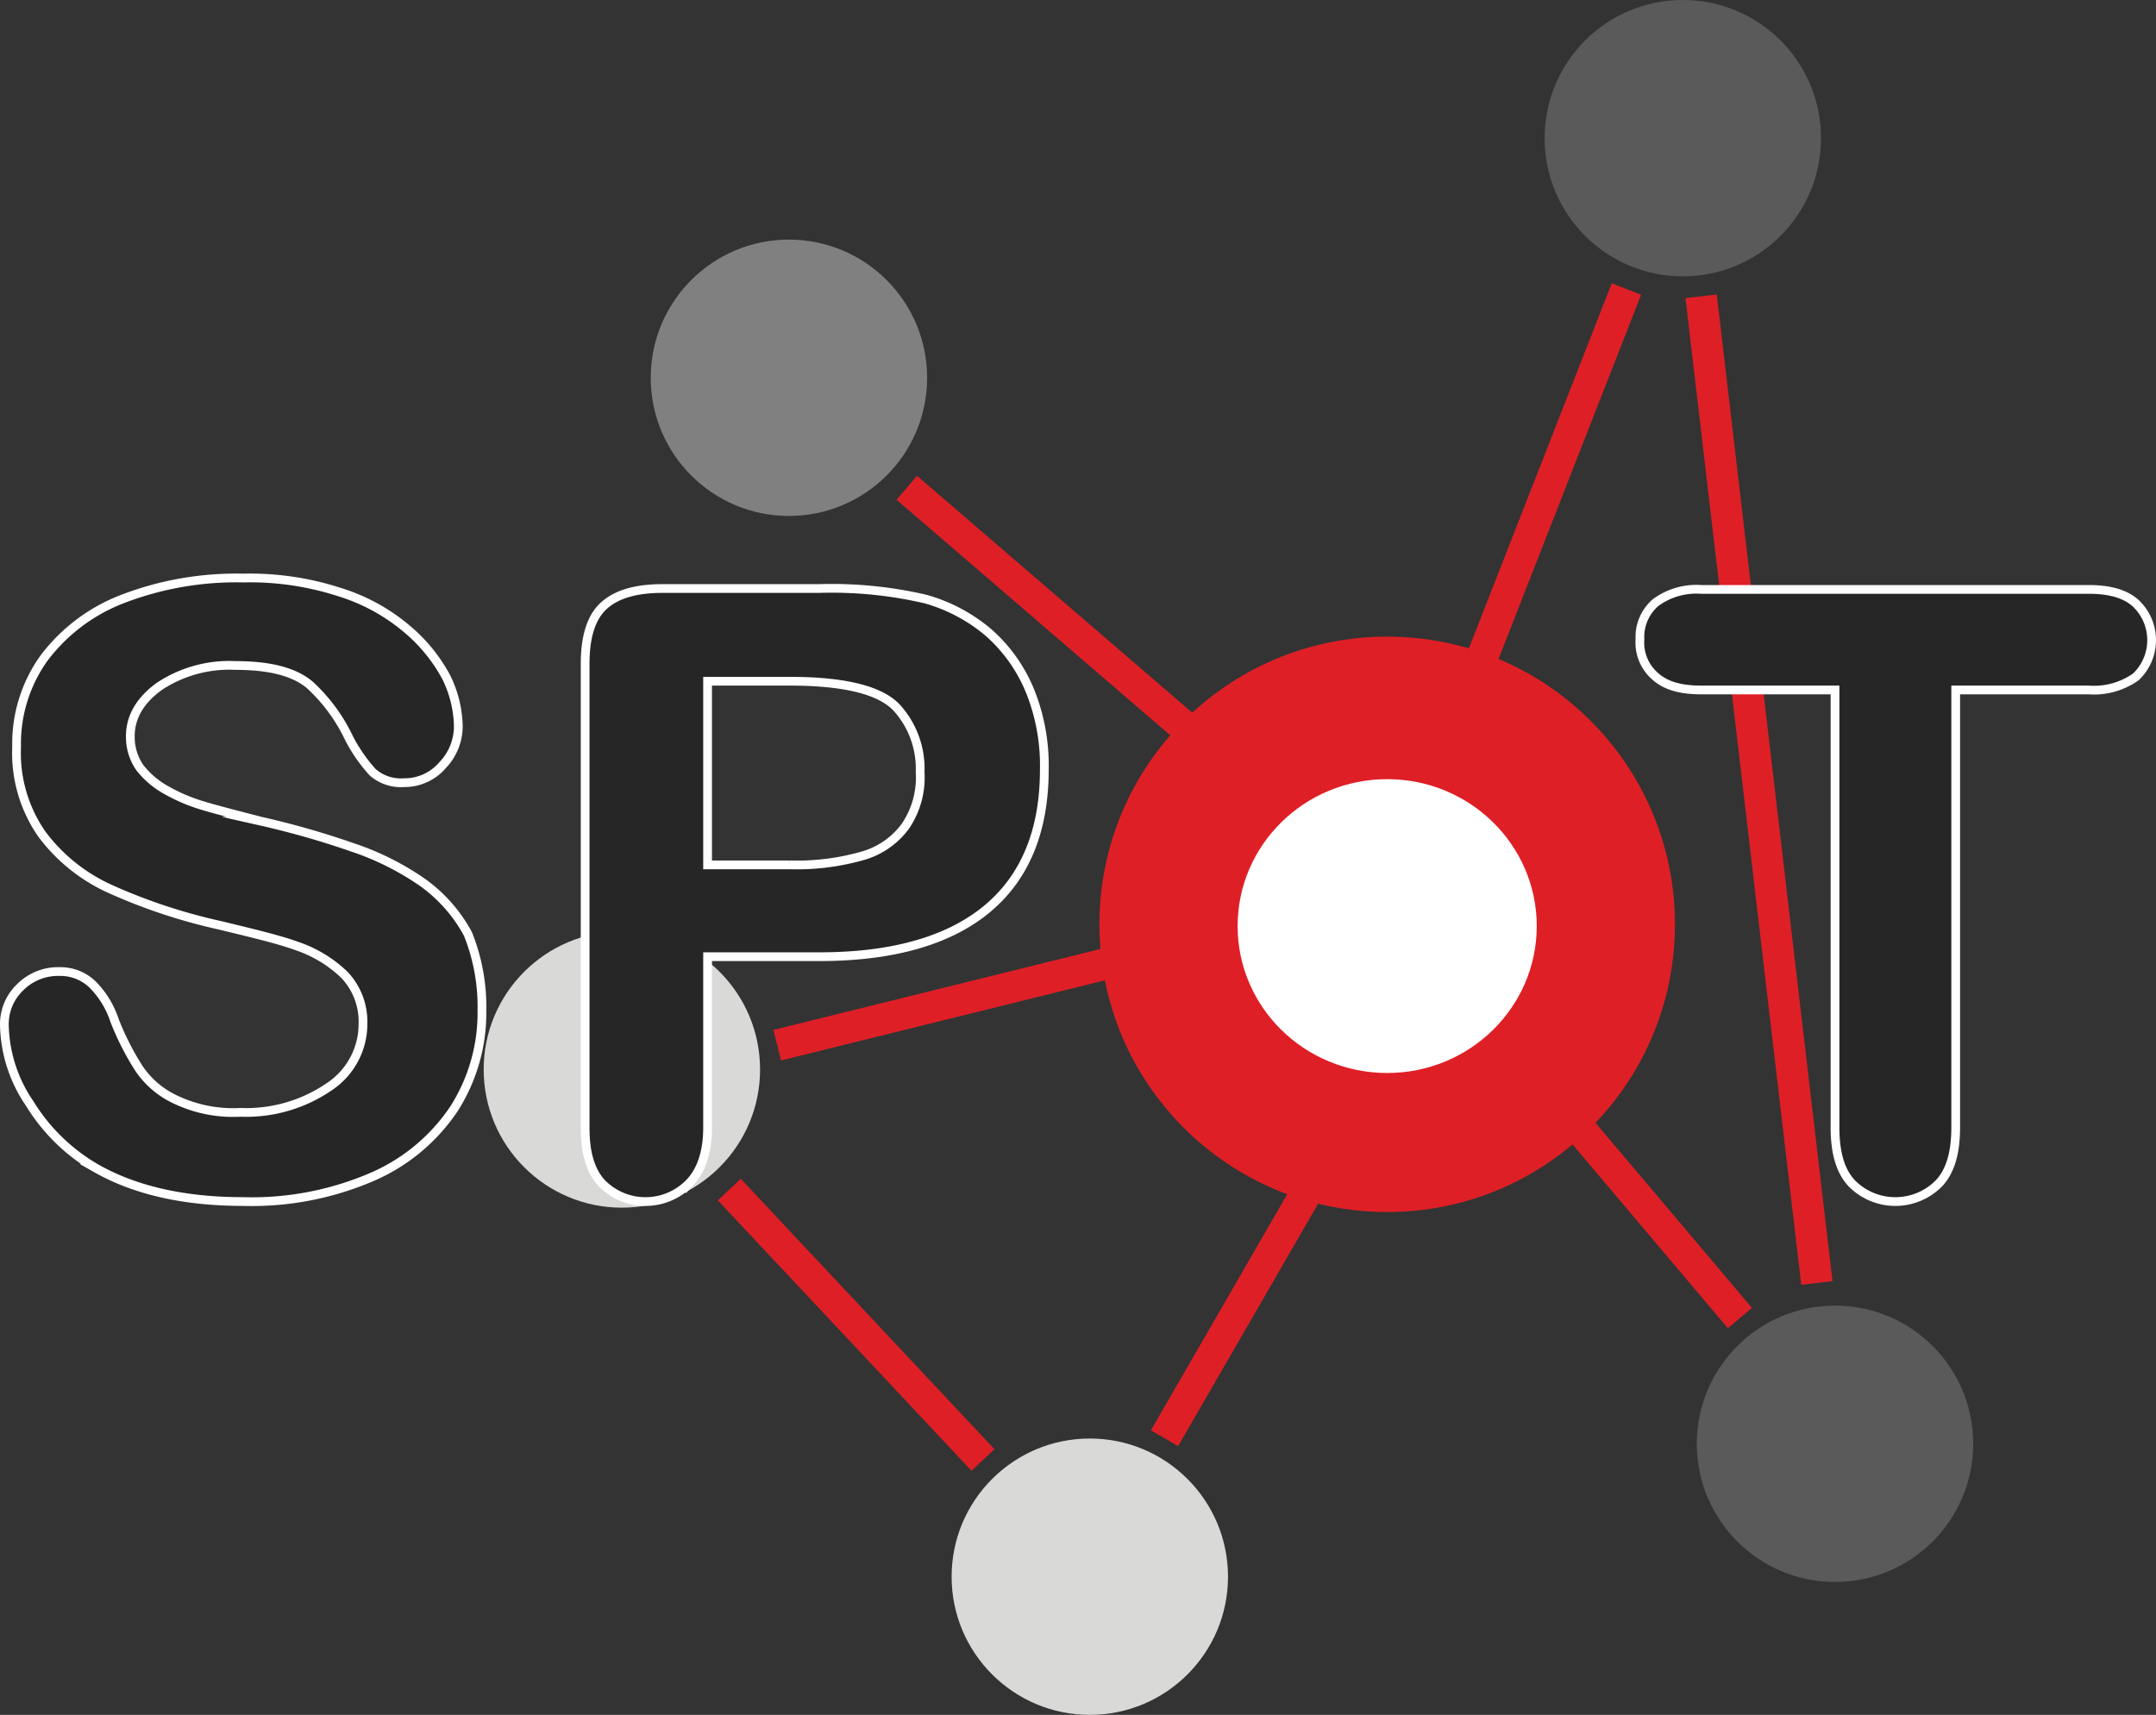 <svg xmlns="http://www.w3.org/2000/svg" viewBox="0 0 246.5 196.1"><rect x="0" y="0" width="246.5" height="196.1" fill="#333333" stroke="none"/><defs><style>.cls-1{fill:#5a5a5a;}.cls-2{fill:gray;}.cls-3{fill:#d9d9d8;}.cls-4{fill:#272626;stroke:#fff;stroke-miterlimit:10;}.cls-5{fill:#df1f26;}.cls-6{fill:#fff;}</style></defs><title>Asset 1</title><g id="Layer_2" data-name="Layer 2"><g id="Layer_1-2" data-name="Layer 1"><circle class="cls-1" cx="192.4" cy="15.8" r="15.8"/><circle class="cls-2" cx="90.2" cy="43.2" r="15.8"/><circle class="cls-1" cx="209.8" cy="165.1" r="15.8"/><circle class="cls-3" cx="124.6" cy="180.3" r="15.8"/><circle class="cls-3" cx="71.1" cy="122.3" r="15.8"/><path class="cls-4" d="M55.1,115.6a20.37,20.37,0,0,1-3.2,11.2,21.53,21.53,0,0,1-9.4,7.8,34.75,34.75,0,0,1-14.7,2.8c-6.8,0-12.4-1.3-16.8-3.8a21.54,21.54,0,0,1-7.6-7.4,16.46,16.46,0,0,1-2.9-9,5.82,5.82,0,0,1,1.8-4.3,6.11,6.11,0,0,1,4.5-1.8,5.31,5.31,0,0,1,3.7,1.4,10.44,10.44,0,0,1,2.6,4.2,31.14,31.14,0,0,0,2.8,5.5,10.28,10.28,0,0,0,4.3,3.6,15.32,15.32,0,0,0,7.3,1.4,16.78,16.78,0,0,0,10.1-2.9,8.6,8.6,0,0,0,3.9-7.2,7.78,7.78,0,0,0-2.1-5.6,14.52,14.52,0,0,0-5.4-3.3c-2.2-.8-5.2-1.5-8.9-2.4a64.21,64.21,0,0,1-12.4-4.1,20,20,0,0,1-7.9-6.3,16.22,16.22,0,0,1-2.9-10A16.8,16.8,0,0,1,5,75.3a20.35,20.35,0,0,1,9-6.8,36.23,36.23,0,0,1,13.8-2.4,33.14,33.14,0,0,1,11,1.6,21.89,21.89,0,0,1,7.7,4.2A18.81,18.81,0,0,1,51,77.4,13.22,13.22,0,0,1,52.4,83a6.44,6.44,0,0,1-1.8,4.5,5.71,5.71,0,0,1-4.4,2,4.89,4.89,0,0,1-3.6-1.2,18.2,18.2,0,0,1-2.7-3.9,19.75,19.75,0,0,0-4.5-6.1c-1.8-1.5-4.6-2.2-8.5-2.2a14.46,14.46,0,0,0-8.7,2.4q-3.3,2.4-3.3,5.7A6.15,6.15,0,0,0,16,87.8a10,10,0,0,0,3.1,2.6,20,20,0,0,0,4,1.7c1.3.4,3.6,1,6.7,1.8a96.31,96.31,0,0,1,10.5,3,31.47,31.47,0,0,1,8,4,17.35,17.35,0,0,1,5.2,5.9A22.32,22.32,0,0,1,55.1,115.6Z"/><path class="cls-4" d="M93.7,109.4H80.9v19.5c0,2.8-.7,4.9-2,6.3a7,7,0,0,1-10.1.1c-1.3-1.4-1.9-3.5-1.9-6.3V75.9q0-4.65,2.1-6.6c1.4-1.3,3.6-2,6.7-2H93.6a47.28,47.28,0,0,1,12.2,1.2,19.07,19.07,0,0,1,7.3,3.9,18,18,0,0,1,4.7,6.7,22.78,22.78,0,0,1,1.6,8.9c0,7-2.2,12.3-6.5,15.9S102.2,109.4,93.7,109.4ZM90.3,77.9H80.9v21h9.4a27.4,27.4,0,0,0,8.2-1,9.18,9.18,0,0,0,5-3.4,9.9,9.9,0,0,0,1.7-6.2,10.37,10.37,0,0,0-2.7-7.4C100.6,78.9,96.5,77.9,90.3,77.9Z"/><rect class="cls-5" x="154.64" y="52.63" width="45.9" height="3.6" transform="translate(62.19 199.97) rotate(-68.63)"/><rect class="cls-5" x="117.94" y="48.41" width="3.6" height="42.4" transform="translate(-11.13 114.95) rotate(-49.28)"/><rect class="cls-5" x="88.29" y="113.01" width="39.2" height="3.6" transform="translate(-24.42 29.28) rotate(-13.9)"/><rect class="cls-5" x="96.08" y="130.28" width="3.6" height="42.4" transform="translate(-77.14 107.98) rotate(-43.17)"/><rect class="cls-5" x="124.87" y="148.33" width="33.1" height="3.6" transform="translate(-59.31 197.54) rotate(-60)"/><rect class="cls-5" x="187.93" y="125.58" width="3.6" height="28.5" transform="translate(-45.44 155.5) rotate(-40.2)"/><rect class="cls-5" x="199.31" y="33.5" width="3.6" height="113.6" transform="translate(-9.15 24.04) rotate(-6.69)"/><path class="cls-4" d="M238.8,78.9H223.6v50c0,2.9-.6,5-1.9,6.4a7,7,0,0,1-10,0c-1.3-1.4-1.9-3.5-1.9-6.4v-50H194.5c-2.4,0-4.1-.5-5.3-1.6a5.1,5.1,0,0,1-1.7-4.2,5.17,5.17,0,0,1,1.8-4.2,7.87,7.87,0,0,1,5.2-1.5h44.3c2.4,0,4.2.5,5.4,1.6a5.8,5.8,0,0,1,0,8.4A8.28,8.28,0,0,1,238.8,78.9Z"/><circle class="cls-5" cx="158.6" cy="105.7" r="32.9"/><ellipse class="cls-6" cx="158.6" cy="105.9" rx="17.1" ry="16.8"/></g></g></svg>